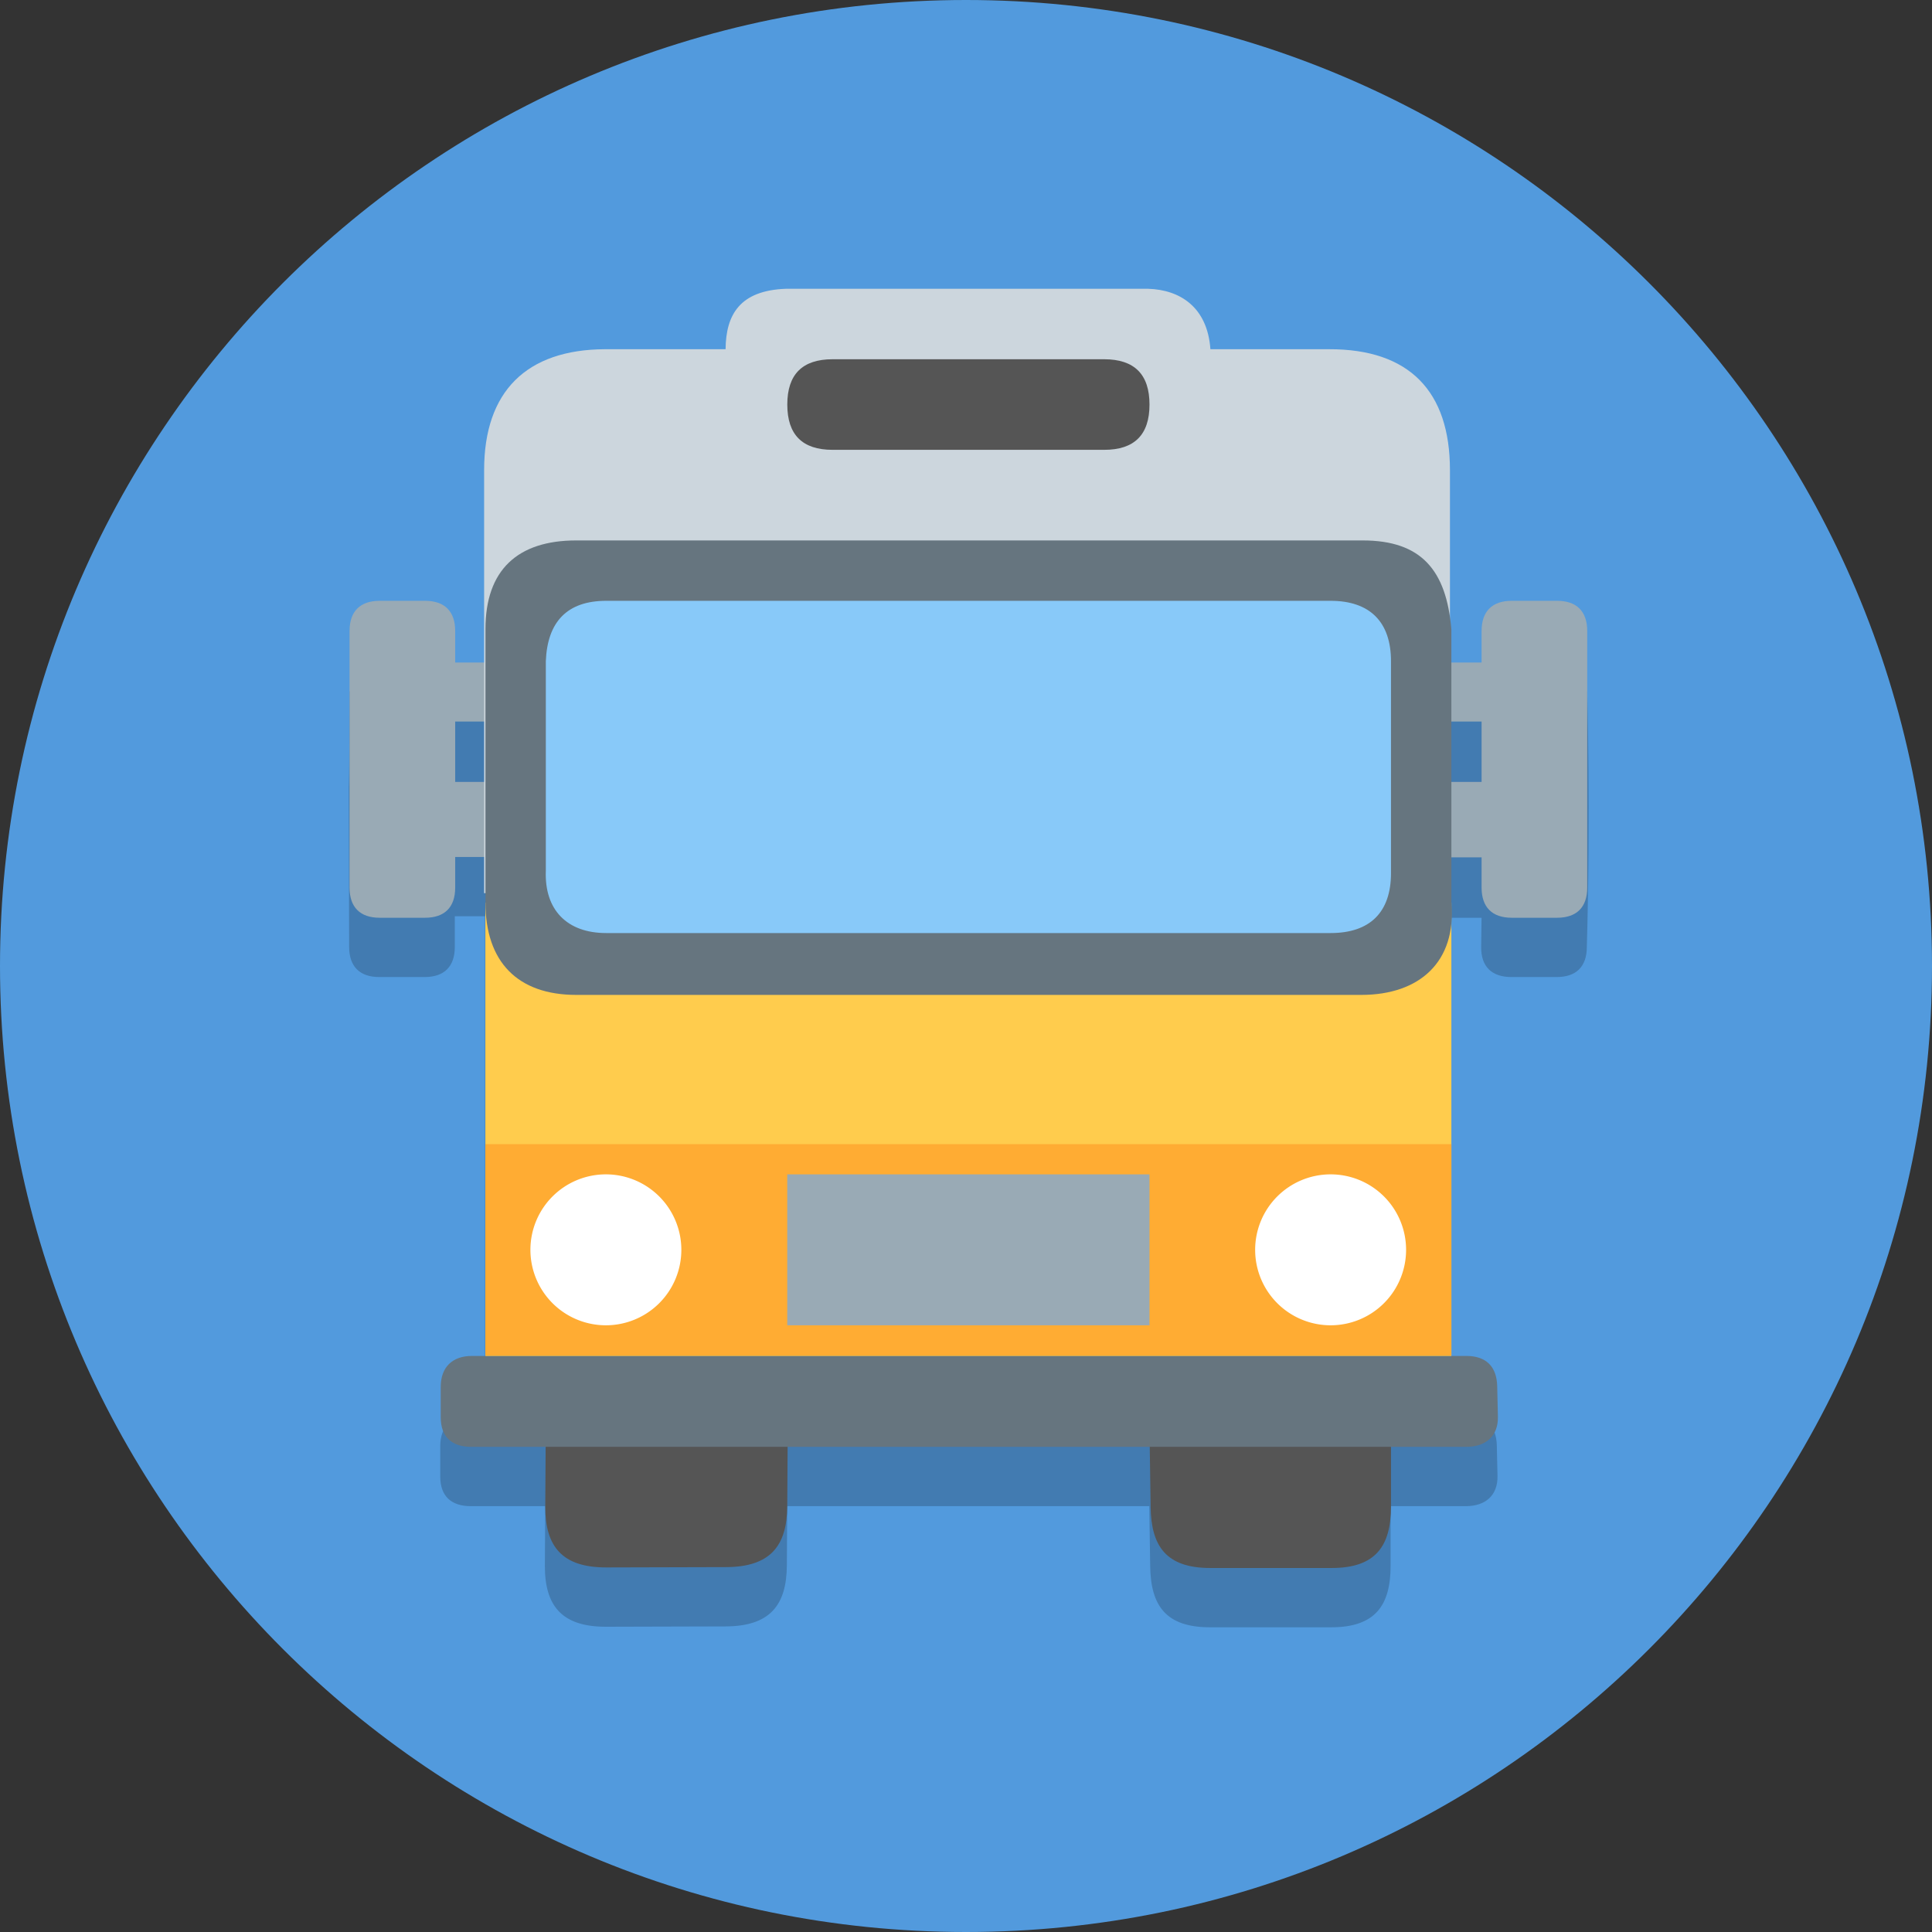 <?xml version="1.0" encoding="UTF-8" standalone="no"?>
<svg
   xmlns:dc="http://purl.org/dc/elements/1.1/"
   xmlns:cc="http://creativecommons.org/ns#"
   xmlns:rdf="http://www.w3.org/1999/02/22-rdf-syntax-ns#"
   xmlns:svg="http://www.w3.org/2000/svg"
   xmlns="http://www.w3.org/2000/svg"
   width="128"
   height="128"
   version="1.1"
   viewBox="0 0 128 128"
   id="svg4497">
  <rect x="0" y="0" width="128" height="128" fill="#333333" stroke="none"/>
  <defs
     id="defs4501">
    <clipPath
       id="clipPath16-1-0"
       clipPathUnits="userSpaceOnUse">
      <path
         id="path18-3-2"
         d="M 0,38 H 38 V 0 H 0 Z" />
    </clipPath>
    <clipPath
       id="clipPath16-1-4-4"
       clipPathUnits="userSpaceOnUse">
      <path
         id="path18-85-8-0"
         d="M 0,36 H 36 V 0 H 0 Z" />
    </clipPath>
    <clipPath
       id="clipPath32-8-7"
       clipPathUnits="userSpaceOnUse">
      <path
         id="path34-5-0-1"
         d="M 11.815,23.013 C 4.2,15.397 -1.265,2.86 0.502,1.093 v 0 c 1.768,-1.768 14.305,3.698 21.92,11.313 v 0 c 7.616,7.615 7.562,11.53 4.243,14.85 v 0 c -1.328,1.328 -2.752,2.133 -4.47,2.133 v 0 c -2.575,0 -5.812,-1.809 -10.38,-6.376" />
    </clipPath>
    <clipPath
       id="clipPath16-1-4-4-0"
       clipPathUnits="userSpaceOnUse">
      <path
         id="path18-85-8-0-7"
         d="M 0,36 H 36 V 0 H 0 Z" />
    </clipPath>
    <clipPath
       id="clipPath32-8-7-8"
       clipPathUnits="userSpaceOnUse">
      <path
         id="path34-5-0-1-0"
         d="M 11.815,23.013 C 4.2,15.397 -1.265,2.86 0.502,1.093 v 0 c 1.768,-1.768 14.305,3.698 21.92,11.313 v 0 c 7.616,7.615 7.562,11.53 4.243,14.85 v 0 c -1.328,1.328 -2.752,2.133 -4.47,2.133 v 0 c -2.575,0 -5.812,-1.809 -10.38,-6.376" />
    </clipPath>
    <clipPath
       id="clipPath44"
       clipPathUnits="userSpaceOnUse">
      <path
         id="path46-1"
         d="M 7,35 C 5.896,35 5,34.105 5,33 V 33 3 C 5,1.895 5.896,1 7,1 v 0 h 18 c 1.105,0 2,0.895 2,2 v 0 30 c 0,1.105 -0.895,2 -2,2 v 0 z" />
    </clipPath>
    <clipPath
       id="clipPath16-4-5"
       clipPathUnits="userSpaceOnUse">
      <path
         id="path18-5-7"
         d="M 0,38 H 38 V 0 H 0 Z" />
    </clipPath>
    <clipPath
       id="clipPath56-9"
       clipPathUnits="userSpaceOnUse">
      <path
         id="path58-7"
         d="M 0,38 H 38 V 0 H 0 Z" />
    </clipPath>
    <clipPath
       id="clipPath44-2"
       clipPathUnits="userSpaceOnUse">
      <path
         id="path46-1-8"
         d="M 7,35 C 5.896,35 5,34.105 5,33 V 33 3 C 5,1.895 5.896,1 7,1 v 0 h 18 c 1.105,0 2,0.895 2,2 v 0 30 c 0,1.105 -0.895,2 -2,2 v 0 z" />
    </clipPath>
    <clipPath
       id="clipPath16-1-0-8"
       clipPathUnits="userSpaceOnUse">
      <path
         id="path18-3-2-0"
         d="M 0,38 H 38 V 0 H 0 Z" />
    </clipPath>
    <clipPath
       id="clipPath16-1-0-9"
       clipPathUnits="userSpaceOnUse">
      <path
         id="path18-3-2-1"
         d="M 0,38 H 38 V 0 H 0 Z" />
    </clipPath>
  </defs>
  <g
     id="bus"
     transform="translate(-1015.843,-400.196)">
    <g
       id="bus_stop"
       transform="translate(1732.843,544.196)">
      <path
         style="fill:#529add;fill-opacity:1;stroke-width:0.2"
         id="path4485-6-00-40-1-2"
         d="m -589,-80 c 0,35.346 -28.654,64 -64,64 -35.346,0 -64,-28.654 -64,-64 0,-35.346 28.654,-64 64,-64 35.346,0 64,28.654 64,64" />
      <g
         id="g5816-4-7-4-4"
         transform="matrix(0.216,0,0,-0.216,-674.941,-62.493)"
         style="fill:#ffffff;fill-opacity:1;stroke:none;stroke-width:37.486;stroke-miterlimit:4;stroke-dasharray:none;stroke-opacity:1;paint-order:stroke fill markers" />
    </g>
    <path
       id="path22-2"
       d="m 1038.975,462.928 c 0,1.306 0.702,2 2,2 h 3 c 1.298,0 2,-0.694 2,-2 v -2.029 h 2 v 33.029 0.031 h -0.898 c -1.296,0 -2.067,0.745 -2.067,2.051 v 2.008 c 0,1.306 0.732,1.965 2.027,1.965 h 4.93 l -0.025,3.971 c 0,2.622 1.113,4.026 4.062,4.018 l 7.908,-0.022 c 2.953,-0.01 4.045,-1.419 4.062,-4.041 l 0.025,-3.926 h 23.988 l 0.059,3.982 c 0.038,2.609 1.036,4.043 3.961,4.043 h 8.039 c 2.928,0 3.928,-1.471 3.928,-4.08 v -3.945 h 4.977 c 1.298,0 2.134,-0.704 2.105,-2.01 l -0.045,-2.006 c -0.029,-1.305 -0.739,-2.008 -2.037,-2.008 h -1 L 1112,461 h 2 l -0.025,1.928 c -0.017,1.306 0.702,2 2,2 h 3 c 1.298,0 2,-0.694 2,-2 0.256,-8.982 0.025,-16.928 0.025,-16.928 h -82 c -0.053,20.198 -0.101,-17.872 -0.025,16.928 z"
       style="fill:#000000;fill-opacity:0.2;fill-rule:nonzero;stroke:none;stroke-width:1.25" />
    <g
       transform="translate(0,1024)"
       id="g9466">
      <g
         style="stroke-width:0.496"
         id="g20"
         transform="matrix(2.672,0,0,-2.373,1068,-524.725)">
        <path
           d="M 0,-0.298 C -0.006,-1.403 -0.415,-1.997 -1.52,-2 L -4.48,-2.009 C -5.584,-2.013 -6,-1.422 -6,-0.317 l 0.012,2.118 h 6 z"
           style="fill:#555555;fill-opacity:1;fill-rule:nonzero;stroke:none;stroke-width:0.496"
           id="path22" />
      </g>
      <g
         style="stroke-width:0.5"
         id="g24"
         transform="matrix(2.649,0,0,-2.361,1108,-524.663)">
        <path
           d="M 0,-0.281 C 0,-1.386 -0.378,-2.009 -1.483,-2.009 h -3.034 c -1.104,0 -1.48,0.607 -1.495,1.712 L -6.039,1.818 H 4e-7 Z"
           style="fill:#555555;fill-opacity:1;fill-rule:nonzero;stroke:none;stroke-width:0.5"
           id="path26" />
      </g>
      <g
         style="stroke-width:0.531"
         id="g32"
         transform="matrix(2.347,0,0,-2.361,1123.768,-564.823)">
        <path
           d="m -1.179,0.075 c 0,-0.553 -0.299,-0.847 -0.852,-0.847 h -1.278 c -0.553,0 -0.852,0.294 -0.852,0.847 V 7.275 c 0,0.552 0.299,0.847 0.852,0.847 h 1.278 c 0.553,0 0.852,-0.295 0.852,-0.847 z"
           style="fill:#99aab5;fill-opacity:1;fill-rule:nonzero;stroke:none;stroke-width:0.531"
           id="path34" />
      </g>
      <g
         style="stroke-width:0.596"
         id="g36"
         transform="matrix(2.25,0,0,-1.955,1118.25,-577.955)">
        <path
           d="M -1,-1 H -33 V 1 H -1 Z"
           style="fill:#99aab5;fill-opacity:1;fill-rule:nonzero;stroke:none;stroke-width:0.596"
           id="path38" />
      </g>
      <g
         style="stroke-width:0.537"
         id="g40"
         transform="matrix(2.182,0,0,-2.486,1116,-569.514)">
        <path
           d="M 0,-1.011 -33,-1 v 2 l 33,-4.4e-7 z"
           style="fill:#99aab5;fill-opacity:1;fill-rule:nonzero;stroke:none;stroke-width:0.537"
           id="path42" />
      </g>
      <g
         style="stroke-width:0.531"
         id="g44"
         transform="matrix(2.347,0,0,-2.361,1096.167,-600.389)">
        <path
           style="fill:#ccd6dd;fill-opacity:1;fill-rule:nonzero;stroke:none;stroke-width:1.25"
           d="m 1068,-604 c -3.043,0.111 -3.979,1.697 -4,4 l -8,-10e-6 c -5.185,0.026 -8,2.784 -8,8 v 28 h 64 v -28 c 0,-5.216 -2.693,-8.011 -8,-8 h -7.873 c -0.198,-2.8 -2.03,-3.936 -4.127,-4 z"
           transform="matrix(0.426,0,0,-0.424,-467.006,-254.282)"
           id="path46" />
      </g>
      <path
         d="m 1112,-532 h -64 v -32 h 64 z"
         style="fill:#ffcc4d;fill-opacity:1;fill-rule:nonzero;stroke:none;stroke-width:1.25"
         id="path52" />
      <path
         d="m 1112,-534 h -64 v -14 h 64 z"
         style="fill:#ffac33;fill-opacity:1;fill-rule:nonzero;stroke:none;stroke-width:1.25"
         id="path66" />
      <g
         style="stroke-width:0.531"
         id="g54"
         transform="matrix(2.347,0,0,-2.361,1117.292,-529.556)">
        <path
           d="M -0.941,0.168 C -0.929,-0.384 -1.286,-0.682 -1.839,-0.682 H -29.92 c -0.552,0 -0.864,0.279 -0.864,0.832 V 1 c 0,0.553 0.328,0.869 0.88,0.869 h 28.075 c 0.553,0 0.856,-0.297 0.868,-0.85 z"
           style="fill:#66757f;fill-opacity:1;fill-rule:nonzero;stroke:none;stroke-width:0.531"
           id="path56" />
      </g>
      <g
         style="stroke-width:0.531"
         id="g58"
         transform="matrix(2.347,0,0,-2.361,1114.945,-564.972)">
        <path
           d="M -1.254,-0.412 C -1.111,-2.063 -2.142,-3 -3.799,-3 H -25.959 c -1.657,0 -2.562,0.931 -2.562,2.588 V 7.265 c 0,1.657 0.905,2.488 2.562,2.488 h 22.201 c 1.657,0 2.359,-0.837 2.503,-2.488 z"
           style="fill:#66757f;fill-opacity:1;fill-rule:nonzero;stroke:none;stroke-width:0.531"
           id="path60" />
      </g>
      <g
         style="stroke-width:0.531"
         id="g62"
         transform="matrix(2.347,0,0,-2.361,1108,-567.207)">
        <path
           d="M 0,-0.529 C 0,-1.633 -0.599,-2.211 -1.704,-2.211 H -22.154 c -1.104,0 -1.748,0.649 -1.704,1.752 V 5.418 c 0.044,1.103 0.6,1.694 1.704,1.694 H -1.704 C -0.599,7.112 0,6.522 0,5.418 Z"
           style="fill:#88c9f9;fill-opacity:1;fill-rule:nonzero;stroke:none;stroke-width:0.531"
           id="path64" />
      </g>
      <path
         d="m 1092,-536 h -24 v -10 h 24 z"
         style="fill:#99aab5;fill-opacity:1;fill-rule:nonzero;stroke:none;stroke-width:1.25"
         id="path76" />
      <g
         style="stroke-width:0.483"
         id="g78"
         transform="matrix(2.991,0,0,-2.236,1092,-596.66)">
        <path
           d="m -1.003,-1.189 h -6.017 c -0.669,0 -1.003,0.447 -1.003,1.342 0,0.894 0.334,1.342 1.003,1.342 h 6.017 C -0.334,1.494 0,1.047 0,0.152 0,-0.742 -0.334,-1.189 -1.003,-1.189 Z"
           style="fill:#555555;fill-opacity:1;fill-rule:nonzero;stroke:none;stroke-width:0.483"
           id="path80" />
      </g>
      <g
         style="stroke-width:0.531"
         id="g32-8"
         transform="matrix(2.347,0,0,-2.361,1048.768,-564.823)">
        <path
           d="m -1.179,0.075 c 0,-0.553 -0.299,-0.847 -0.852,-0.847 h -1.278 c -0.553,0 -0.852,0.294 -0.852,0.847 V 7.275 c 0,0.552 0.299,0.847 0.852,0.847 h 1.278 c 0.553,0 0.852,-0.295 0.852,-0.847 z"
           style="fill:#99aab5;fill-opacity:1;fill-rule:nonzero;stroke:none;stroke-width:0.531"
           id="path34-1" />
      </g>
      <path
         d="m 1060.984,-541 a 5,5 0 0 1 -5,5 5,5 0 0 1 -5,-5 5,5 0 0 1 5,-5 5,5 0 0 1 5,5"
         style="opacity:1;vector-effect:none;fill:#ffffff;fill-opacity:1;stroke:none;stroke-width:2;stroke-linecap:round;stroke-linejoin:bevel;stroke-miterlimit:4;stroke-dasharray:none;stroke-dashoffset:0;stroke-opacity:1;paint-order:normal"
         id="path9611" />
      <path
         d="m 1109,-541 a 5,5 0 0 1 -5,5 5,5 0 0 1 -5,-5 5,5 0 0 1 5,-5 5,5 0 0 1 5,5"
         style="opacity:1;vector-effect:none;fill:#ffffff;fill-opacity:1;stroke:none;stroke-width:2;stroke-linecap:round;stroke-linejoin:bevel;stroke-miterlimit:4;stroke-dasharray:none;stroke-dashoffset:0;stroke-opacity:1;paint-order:normal"
         id="path9611-2" />
    </g>
  </g>
</svg>
